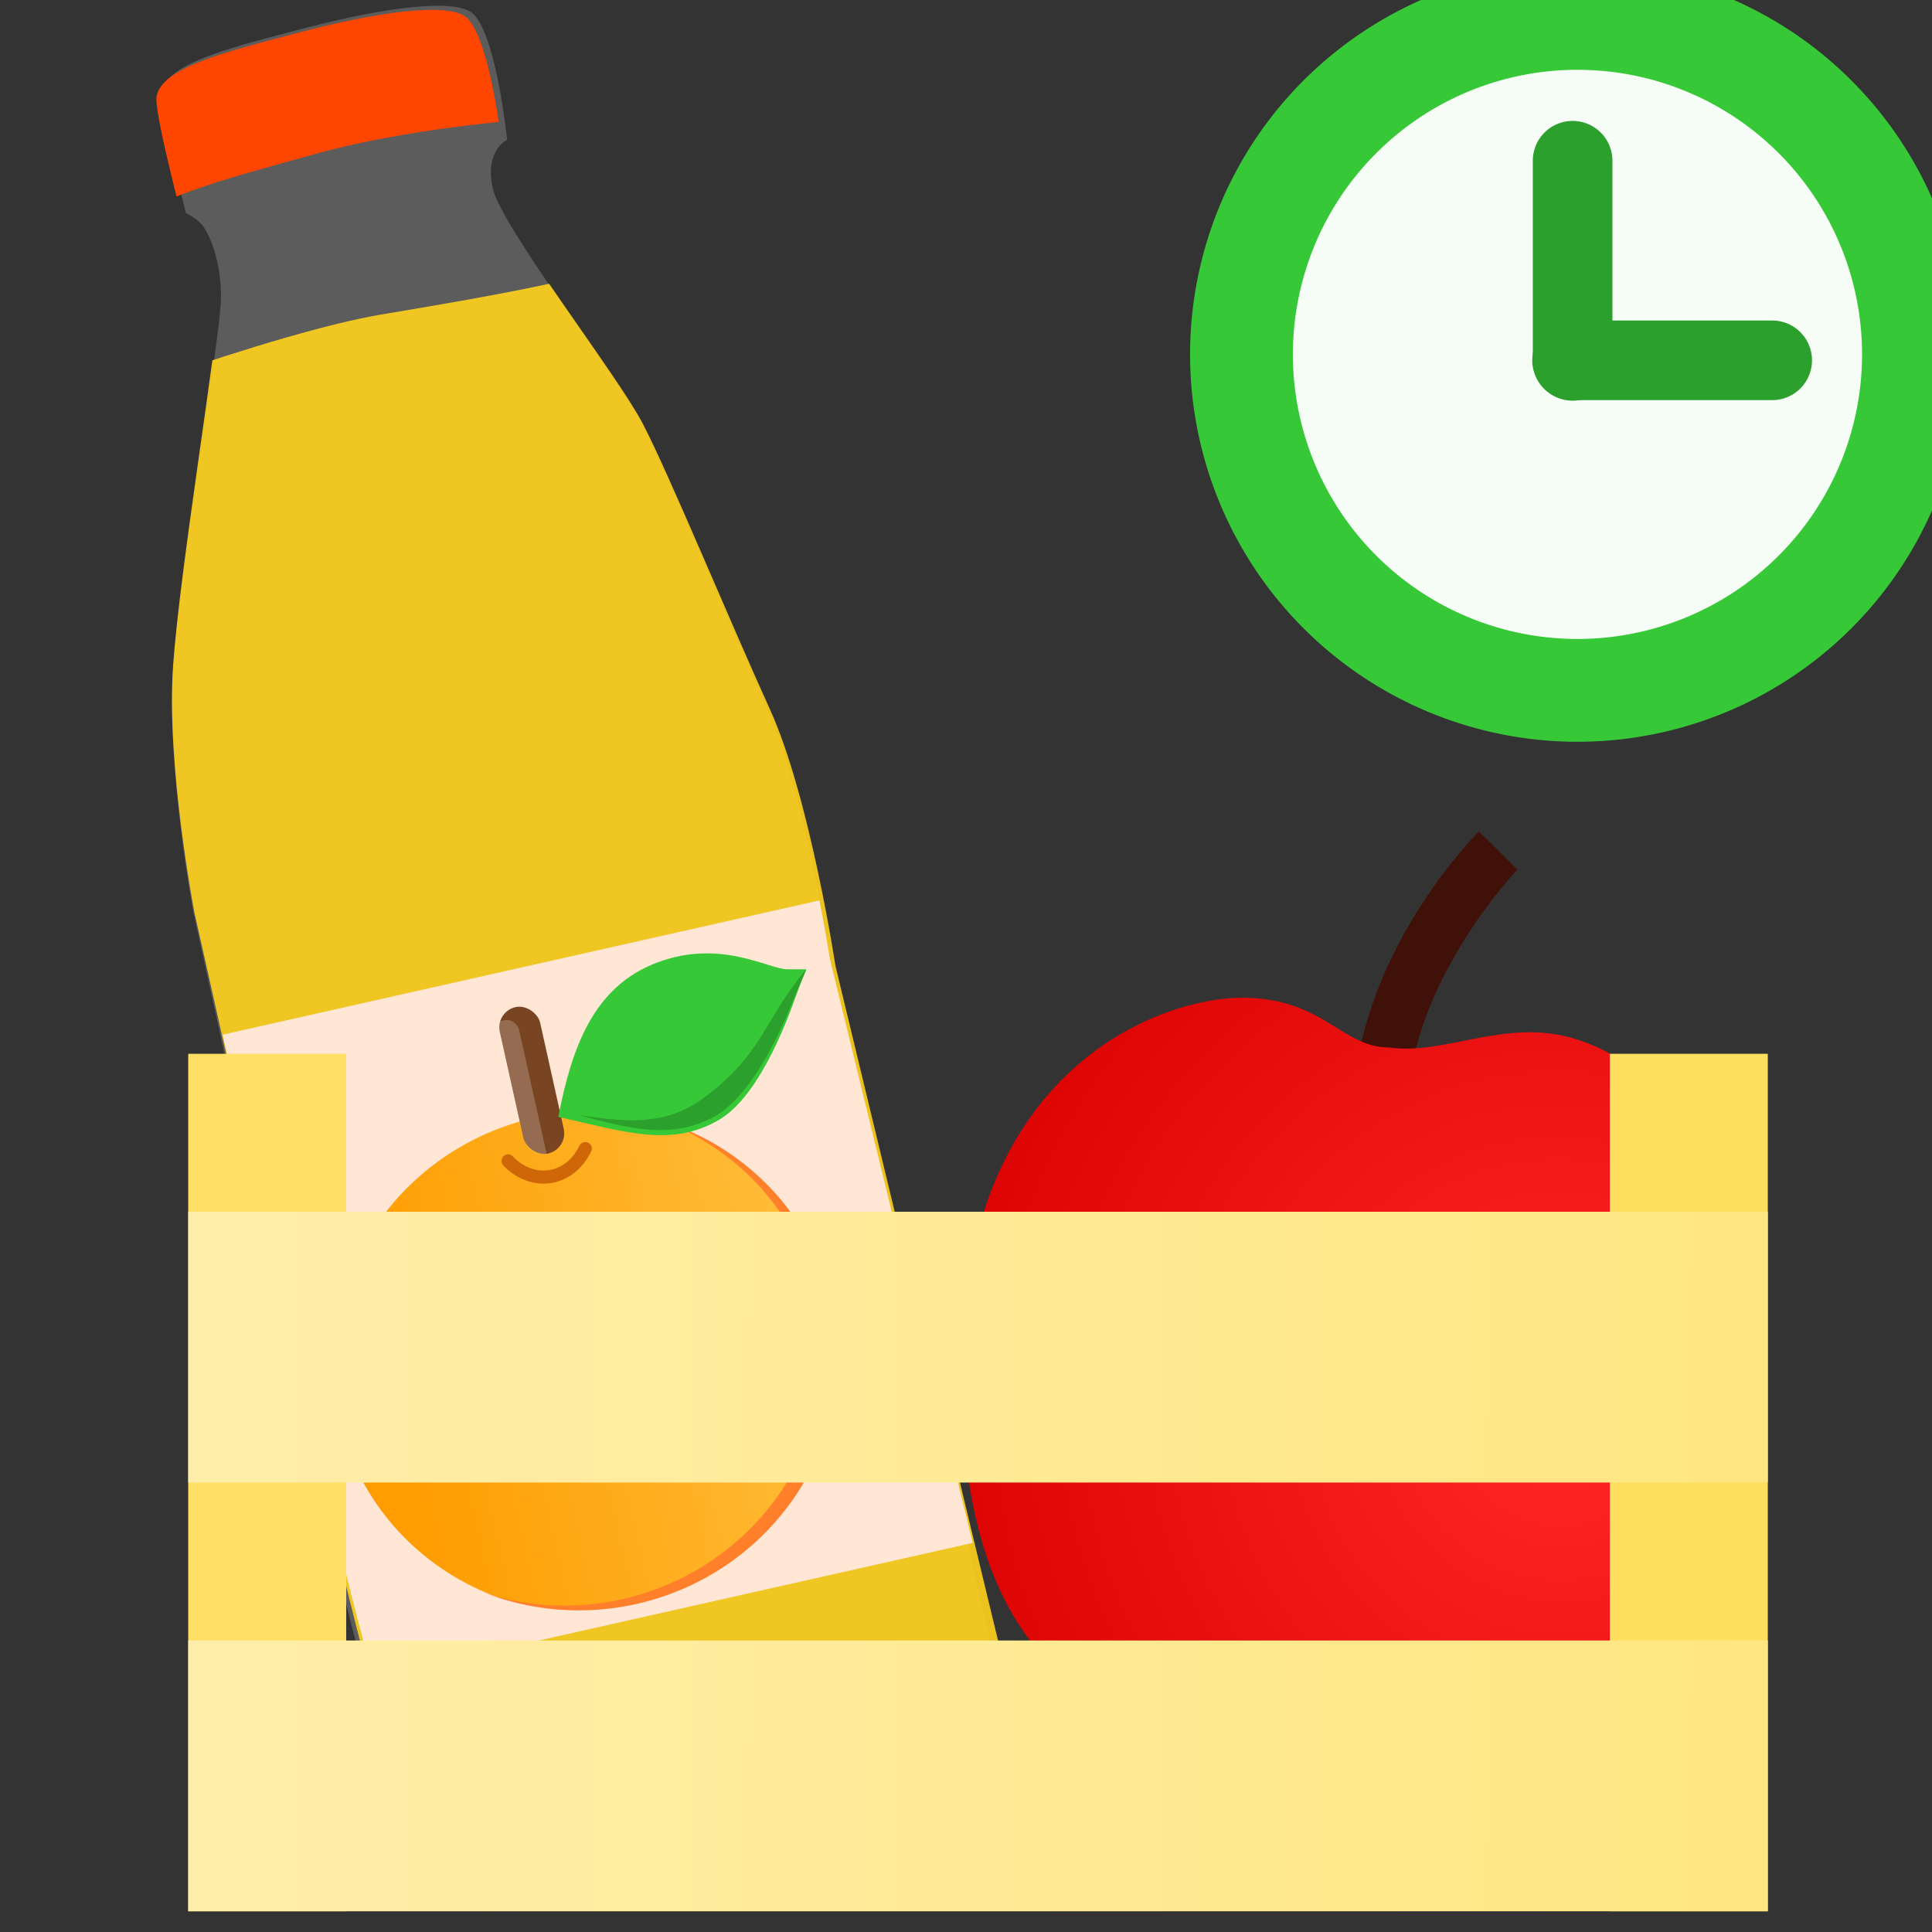 <?xml version="1.0" encoding="UTF-8" standalone="no"?>
<!-- Created with Inkscape (http://www.inkscape.org/) -->

<svg
   xmlns:dc="http://purl.org/dc/elements/1.1/"
   xmlns:cc="http://creativecommons.org/ns#"
   xmlns:rdf="http://www.w3.org/1999/02/22-rdf-syntax-ns#"
   xmlns:svg="http://www.w3.org/2000/svg"
   xmlns="http://www.w3.org/2000/svg"
   xmlns:xlink="http://www.w3.org/1999/xlink"
   xmlns:sodipodi="http://sodipodi.sourceforge.net/DTD/sodipodi-0.dtd"
   xmlns:inkscape="http://www.inkscape.org/namespaces/inkscape"
   width="256"
   height="256"
   viewBox="0 0 256 256"
   version="1.1"
   id="svg8"
   inkscape:version="0.92.5 (2060ec1f9f, 2020-04-08)"
   sodipodi:docname="app_ic_watch.svg"
   inkscape:export-filename="C:\AndroidProjects\FreshFoods\graphics\app_icons_pngs\app_ic_xxxhdpi.png"
   inkscape:export-xdpi="72"
   inkscape:export-ydpi="72">
  <rect x="0" y="0" width="256" height="256" fill="#333333" stroke="none"/>
  <defs
     id="defs2">
    <linearGradient
       id="linearGradient8898"
       inkscape:collect="always">
      <stop
         id="stop8894"
         offset="0"
         style="stop-color:#ff2727;stop-opacity:1" />
      <stop
         id="stop8896"
         offset="1"
         style="stop-color:#d90000;stop-opacity:1" />
    </linearGradient>
    <linearGradient
       id="linearGradient4753"
       inkscape:collect="always">
      <stop
         id="stop4749"
         offset="0"
         style="stop-color:#ffeeaa;stop-opacity:1" />
      <stop
         id="stop4751"
         offset="1"
         style="stop-color:#ffe680;stop-opacity:1" />
    </linearGradient>
    <linearGradient
       gradientTransform="translate(0,1.01)"
       gradientUnits="userSpaceOnUse"
       y2="1033.626"
       x2="443.457"
       y1="1030.596"
       x1="90.914"
       id="linearGradient4755"
       xlink:href="#linearGradient4753"
       inkscape:collect="always">
      <stop
         id="stop6311"
         offset="0"
         style="stop-color:#ffeeaa;stop-opacity:1" />
      <stop
         id="stop6313"
         offset="1"
         style="stop-color:#ffe680;stop-opacity:1" />
    </linearGradient>
    <linearGradient
       gradientTransform="translate(5.4899414e-6,-93.99)"
       gradientUnits="userSpaceOnUse"
       y2="1033.626"
       x2="443.457"
       y1="1030.596"
       x1="90.914"
       id="linearGradient4755-8"
       xlink:href="#linearGradient4753"
       inkscape:collect="always">
      <stop
         id="stop6316"
         offset="0"
         style="stop-color:#ffeeaa;stop-opacity:1" />
      <stop
         id="stop6318"
         offset="1"
         style="stop-color:#ffe680;stop-opacity:1" />
    </linearGradient>
    <radialGradient
       r="199.358"
       fy="527.248"
       fx="481.794"
       cy="527.248"
       cx="481.794"
       gradientTransform="matrix(-0.91,-1.536,1.512,-0.895,173.072,1750.429)"
       gradientUnits="userSpaceOnUse"
       id="radialGradient8909"
       xlink:href="#linearGradient8898"
       inkscape:collect="always">
      <stop
         id="stop6326"
         offset="0"
         style="stop-color:#ff2727;stop-opacity:1" />
      <stop
         id="stop6328"
         offset="1"
         style="stop-color:#d90000;stop-opacity:1" />
    </radialGradient>
    <clipPath
       id="clipPath4834"
       clipPathUnits="userSpaceOnUse">
      <path
         sodipodi:nodetypes="cscccc"
         inkscape:connector-curvature="0"
         id="path4836"
         d="m 102.857,-1017.152 c 169.191,-48.989 201.429,-50 390,-61.429 188.571,-11.429 410,37.143 410,37.143 l 34.286,-314.286 -828.571,-77.143 z"
         style="fill:#ff6600;fill-opacity:1;stroke:#000000;stroke-width:16.876;stroke-linecap:butt;stroke-linejoin:miter;stroke-miterlimit:4;stroke-dasharray:none;stroke-opacity:1" />
    </clipPath>
    <clipPath
       id="clipPath4876"
       clipPathUnits="userSpaceOnUse">
      <path
         sodipodi:nodetypes="csccssscssscssscccc"
         inkscape:connector-curvature="0"
         id="path4878"
         d="M 489.552,2394.684 C 141.124,2386.746 93.246,2300.804 49.695,2122.993 28.614,2036.919 25.714,1648.276 25.714,1648.276 L 28.284,334.565 c 0,0 8.081,-294.965 54.548,-482.853 46.467,-187.888 183.848,-598.01 202.031,-682.863 11.32,-52.825 10.261,-111.132 -0.54,-147.621 -6.548,-22.123 -23.704,-36.226 -23.704,-36.226 0,0 -5.721,-217.227 4.041,-244.457 19.193,-53.538 122.064,-55.86 247.779,-61.575 125.714,-5.714 249.325,4.855 269.928,46.061 27.857,55.714 8.521,255.93 8.521,255.93 0,0 -39.459,10.173 -39.459,87.316 0,77.143 128.571,411.429 151.429,517.143 22.857,105.714 65.714,414.286 97.143,600 31.429,185.714 11.429,520 11.429,520 l 14.886,1402.974 c 1.289,132.98 -143.839,249.33 -260.619,266.68 -80.812,16.163 -276.144,19.611 -276.144,19.611 z"
         style="fill:none;stroke:#000000;stroke-width:15.364;stroke-linecap:butt;stroke-linejoin:miter;stroke-miterlimit:4;stroke-dasharray:none;stroke-opacity:1" />
    </clipPath>
    <clipPath
       id="clipPath4897"
       clipPathUnits="userSpaceOnUse">
      <path
         sodipodi:nodetypes="csccssscssscssscccc"
         inkscape:connector-curvature="0"
         id="path4899"
         d="M 489.552,2394.684 C 141.124,2386.746 93.246,2300.804 49.695,2122.993 28.614,2036.919 25.714,1648.276 25.714,1648.276 l 2.57,-1313.711 c 0,0 8.081,-294.965 54.548,-482.853 46.467,-187.888 183.848,-598.01 202.031,-682.863 11.32,-52.825 10.261,-111.132 -0.54,-147.621 -6.548,-22.123 -23.704,-36.226 -23.704,-36.226 0,0 -5.721,-217.227 4.041,-244.457 19.193,-53.538 122.064,-55.86 247.779,-61.575 125.714,-5.714 249.325,4.855 269.928,46.061 27.857,55.714 8.521,255.93 8.521,255.93 0,0 -39.459,10.173 -39.459,87.316 0,77.143 128.572,411.429 151.429,517.143 22.857,105.714 65.714,414.286 97.143,600 31.429,185.714 11.429,520 11.429,520 l 14.886,1402.974 c 1.289,132.98 -143.839,249.33 -260.619,266.68 -80.812,16.163 -276.144,19.611 -276.144,19.611 z"
         style="fill:#ffffff;stroke:#000000;stroke-width:15.364;stroke-linecap:butt;stroke-linejoin:miter;stroke-miterlimit:4;stroke-dasharray:none;stroke-opacity:1" />
    </clipPath>
    <clipPath
       id="clipPath4916"
       clipPathUnits="userSpaceOnUse">
      <path
         sodipodi:nodetypes="csccssscssscssscccc"
         inkscape:connector-curvature="0"
         id="path4918"
         d="m 495.345,2310 c -293.075,-7.923 -333.347,-93.703 -369.979,-271.18 -17.732,-85.911 -20.171,-473.823 -20.171,-473.823 l 2.162,-1311.238 c 0,0 6.797,-294.409 45.882,-481.944 39.085,-187.535 154.641,-596.884 169.935,-681.577 9.521,-52.726 8.631,-110.923 -0.454,-147.344 -5.508,-22.081 -19.938,-36.158 -19.938,-36.158 0,0 -4.812,-216.818 3.399,-243.997 16.144,-53.437 102.673,-55.755 208.416,-61.459 105.743,-5.703 209.716,4.846 227.046,45.974 23.432,55.609 7.167,255.448 7.167,255.448 0,0 -33.19,10.154 -33.19,87.152 0,76.998 108.146,410.654 127.372,516.169 19.226,105.515 55.275,413.506 81.71,598.87 26.436,185.365 9.613,519.021 9.613,519.021 l 12.522,1400.332 c 1.084,132.729 -120.988,248.861 -219.216,266.178 -67.974,16.132 -232.274,19.574 -232.274,19.574 z"
         style="opacity:0.078;fill:#ffffff;stroke:#000000;stroke-width:14.077;stroke-linecap:butt;stroke-linejoin:miter;stroke-miterlimit:4;stroke-dasharray:none;stroke-opacity:1" />
    </clipPath>
    <clipPath
       id="clipPath4834-7"
       clipPathUnits="userSpaceOnUse">
      <path
         sodipodi:nodetypes="cscccc"
         inkscape:connector-curvature="0"
         id="path4836-1"
         d="m 102.857,-1017.152 c 169.191,-48.989 201.429,-50 390,-61.429 188.571,-11.429 410,37.143 410,37.143 l 34.286,-314.286 -828.571,-77.143 z"
         style="fill:#ff6600;fill-opacity:1;stroke:#000000;stroke-width:16.876;stroke-linecap:butt;stroke-linejoin:miter;stroke-miterlimit:4;stroke-dasharray:none;stroke-opacity:1" />
    </clipPath>
    <clipPath
       id="clipPath4876-2"
       clipPathUnits="userSpaceOnUse">
      <path
         sodipodi:nodetypes="csccssscssscssscccc"
         inkscape:connector-curvature="0"
         id="path4878-9"
         d="M 489.552,2394.684 C 141.124,2386.746 93.246,2300.804 49.695,2122.993 28.614,2036.919 25.714,1648.276 25.714,1648.276 L 28.284,334.565 c 0,0 8.081,-294.965 54.548,-482.853 46.467,-187.888 183.848,-598.01 202.031,-682.863 11.32,-52.825 10.261,-111.132 -0.54,-147.621 -6.548,-22.123 -23.704,-36.226 -23.704,-36.226 0,0 -5.721,-217.227 4.041,-244.457 19.193,-53.538 122.064,-55.86 247.779,-61.575 125.714,-5.714 249.325,4.855 269.928,46.061 27.857,55.714 8.521,255.93 8.521,255.93 0,0 -39.459,10.173 -39.459,87.316 0,77.143 128.571,411.429 151.429,517.143 22.857,105.714 65.714,414.286 97.143,600 31.429,185.714 11.429,520 11.429,520 l 14.886,1402.974 c 1.289,132.98 -143.839,249.33 -260.619,266.68 -80.812,16.163 -276.144,19.611 -276.144,19.611 z"
         style="fill:none;stroke:#000000;stroke-width:15.364;stroke-linecap:butt;stroke-linejoin:miter;stroke-miterlimit:4;stroke-dasharray:none;stroke-opacity:1" />
    </clipPath>
    <clipPath
       id="clipPath4897-8"
       clipPathUnits="userSpaceOnUse">
      <path
         sodipodi:nodetypes="csccssscssscssscccc"
         inkscape:connector-curvature="0"
         id="path4899-2"
         d="M 489.552,2394.684 C 141.124,2386.746 93.246,2300.804 49.695,2122.993 28.614,2036.919 25.714,1648.276 25.714,1648.276 l 2.57,-1313.711 c 0,0 8.081,-294.965 54.548,-482.853 46.467,-187.888 183.848,-598.01 202.031,-682.863 11.32,-52.825 10.261,-111.132 -0.54,-147.621 -6.548,-22.123 -23.704,-36.226 -23.704,-36.226 0,0 -5.721,-217.227 4.041,-244.457 19.193,-53.538 122.064,-55.86 247.779,-61.575 125.714,-5.714 249.325,4.855 269.928,46.061 27.857,55.714 8.521,255.93 8.521,255.93 0,0 -39.459,10.173 -39.459,87.316 0,77.143 128.572,411.429 151.429,517.143 22.857,105.714 65.714,414.286 97.143,600 31.429,185.714 11.429,520 11.429,520 l 14.886,1402.974 c 1.289,132.98 -143.839,249.33 -260.619,266.68 -80.812,16.163 -276.144,19.611 -276.144,19.611 z"
         style="fill:#ffffff;stroke:#000000;stroke-width:15.364;stroke-linecap:butt;stroke-linejoin:miter;stroke-miterlimit:4;stroke-dasharray:none;stroke-opacity:1" />
    </clipPath>
    <clipPath
       id="clipPath4916-8"
       clipPathUnits="userSpaceOnUse">
      <path
         sodipodi:nodetypes="csccssscssscssscccc"
         inkscape:connector-curvature="0"
         id="path4918-1"
         d="m 495.345,2310 c -293.075,-7.923 -333.347,-93.703 -369.979,-271.18 -17.732,-85.911 -20.171,-473.823 -20.171,-473.823 l 2.162,-1311.238 c 0,0 6.797,-294.409 45.882,-481.944 39.085,-187.535 154.641,-596.884 169.935,-681.577 9.521,-52.726 8.631,-110.923 -0.454,-147.344 -5.508,-22.081 -19.938,-36.158 -19.938,-36.158 0,0 -4.812,-216.818 3.399,-243.997 16.144,-53.437 102.673,-55.755 208.416,-61.459 105.743,-5.703 209.716,4.846 227.046,45.974 23.432,55.609 7.167,255.448 7.167,255.448 0,0 -33.19,10.154 -33.19,87.152 0,76.998 108.146,410.654 127.372,516.169 19.226,105.515 55.275,413.506 81.71,598.87 26.436,185.365 9.613,519.021 9.613,519.021 l 12.522,1400.332 c 1.084,132.729 -120.988,248.861 -219.216,266.178 -67.974,16.132 -232.274,19.574 -232.274,19.574 z"
         style="opacity:0.078;fill:#ffffff;stroke:#000000;stroke-width:14.077;stroke-linecap:butt;stroke-linejoin:miter;stroke-miterlimit:4;stroke-dasharray:none;stroke-opacity:1" />
    </clipPath>
    <linearGradient
       id="linearGradient14191">
      <stop
         style="stop-color:#fe9c00;stop-opacity:1"
         offset="0"
         id="stop14187" />
      <stop
         style="stop-color:#ffbc37;stop-opacity:1"
         offset="1"
         id="stop14189" />
    </linearGradient>
    <linearGradient
       id="linearGradient14193"
       x1="17.93"
       y1="331.282"
       x2="113.895"
       y2="330.777"
       gradientUnits="userSpaceOnUse"
       gradientTransform="matrix(0.587,-0.13,0.127,0.573,-2.277,753.778)">
      <stop
         style="stop-color:#fe9c00;stop-opacity:1"
         offset="0"
         id="stop10407" />
      <stop
         style="stop-color:#ffbc37;stop-opacity:1"
         offset="1"
         id="stop10409" />
    </linearGradient>
    <linearGradient
       inkscape:collect="always"
       id="linearGradient18724">
      <stop
         style="stop-color:#44aa00;stop-opacity:1"
         offset="0"
         id="stop18720" />
      <stop
         style="stop-color:#58e100;stop-opacity:1"
         offset="1"
         id="stop18722" />
    </linearGradient>
    <linearGradient
       id="linearGradient9386"
       inkscape:collect="always">
      <stop
         id="stop9382"
         offset="0"
         style="stop-color:#55d400;stop-opacity:1" />
      <stop
         id="stop9384"
         offset="1"
         style="stop-color:#60f200;stop-opacity:1" />
    </linearGradient>
    <linearGradient
       gradientTransform="matrix(8.958,0,0,8.958,-325.271,-7934.892)"
       y2="899.084"
       x2="62.251"
       y1="898.958"
       x1="50.886"
       gradientUnits="userSpaceOnUse"
       id="linearGradient9449"
       xlink:href="#linearGradient9386"
       inkscape:collect="always" />
    <linearGradient
       gradientTransform="translate(6.5499753e-6)"
       y2="899.084"
       x2="62.251"
       y1="898.958"
       x1="50.886"
       gradientUnits="userSpaceOnUse"
       id="linearGradient9455-8"
       xlink:href="#linearGradient18724"
       inkscape:collect="always" />
  </defs>
  <sodipodi:namedview
     id="base"
     pagecolor="#ffffff"
     bordercolor="#666666"
     borderopacity="1.0"
     inkscape:pageopacity="0.0"
     inkscape:pageshadow="2"
     inkscape:zoom="1.4"
     inkscape:cx="93.966936"
     inkscape:cy="170.42452"
     inkscape:document-units="px"
     inkscape:current-layer="layer1"
     showgrid="false"
     units="px"
     inkscape:pagecheckerboard="true"
     inkscape:snap-global="false"
     inkscape:window-width="1366"
     inkscape:window-height="706"
     inkscape:window-x="-8"
     inkscape:window-y="-8"
     inkscape:window-maximized="1" />
  <g
     inkscape:label="Layer 1"
     inkscape:groupmode="layer"
     id="layer1"
     transform="translate(0,-752.559)">
    <path
       style="opacity:0.202;fill:#ffffff;stroke:none;stroke-width:1.142;stroke-linecap:butt;stroke-linejoin:miter;stroke-miterlimit:4;stroke-dasharray:none;stroke-opacity:1"
       d="m 92.667,1000.057 c -28.118,5.703 -33.217,0.929 -39.305,-9.939 -2.947,-5.261 -8.837,-30.665 -8.837,-30.665 L 25.609,873.362 c 0,0 -3.644,-19.464 -2.644,-32.6 1,-13.136 6.071,-42.452 6.297,-48.334 0.141,-3.662 -0.793,-7.462 -2.192,-9.659 -0.848,-1.332 -2.432,-1.949 -2.432,-1.949 0,0 -3.622,-14.126 -3.234,-16.084 0.763,-3.849 8.997,-5.839 19.017,-8.458 10.02,-2.62 20.109,-4.135 22.364,-1.804 3.05,3.152 4.41,16.611 4.41,16.611 0,0 -3.023,1.371 -1.9,6.424 1.123,5.053 16.322,24.651 19.698,31.167 3.376,6.516 11.312,25.961 16.541,37.564 5.229,11.603 8.488,33.855 8.488,33.855 l 21.618,91.626 c 2.039,8.687 -7.931,18.9 -17.064,22.122 -6.26,2.502 -21.908,6.217 -21.908,6.217 z"
       id="path4782-3-1"
       inkscape:connector-curvature="0"
       sodipodi:nodetypes="csccssscssscssscccc" />
    <path
       style="opacity:0.9;fill:#ffd21c;fill-opacity:1;stroke:none;stroke-width:9.9;stroke-linecap:butt;stroke-linejoin:miter;stroke-miterlimit:4;stroke-dasharray:none;stroke-opacity:1"
       d="m -426.284,-610.938 c 191.276,-73.598 439.549,-136.404 643.788,-171.676 132.188,-22.829 245.931,-34.123 313.836,-29.344 171.869,12.095 217.227,14.808 451.221,7.68 650.329,443.662 232.988,2600.039 245.784,3433.909 l -1559.676,-113.137 z"
       id="path4880-2"
       inkscape:connector-curvature="0"
       sodipodi:nodetypes="csscccc"
       clip-path="url(#clipPath4916-8)"
       transform="matrix(0.096,-0.021,0.015,0.066,11.651,858.989)" />
    <path
       style="fill:#ff4600;fill-opacity:1;stroke:none;stroke-width:15.364;stroke-linecap:butt;stroke-linejoin:miter;stroke-miterlimit:4;stroke-dasharray:none;stroke-opacity:1"
       d="M 489.552,2394.684 C 141.124,2386.746 93.246,2300.804 49.695,2122.993 28.614,2036.919 25.714,1648.276 25.714,1648.276 l 2.57,-1313.711 c 0,0 8.081,-294.965 54.548,-482.853 46.467,-187.888 183.848,-598.01 202.031,-682.863 11.32,-52.825 10.261,-111.132 -0.54,-147.621 -6.548,-22.123 -23.704,-36.226 -23.704,-36.226 0,0 -5.721,-217.227 4.041,-244.457 19.193,-53.538 122.064,-55.86 247.779,-61.575 125.714,-5.714 249.325,4.855 269.928,46.061 27.857,55.714 8.521,255.93 8.521,255.93 0,0 -39.459,10.173 -39.459,87.316 0,77.143 128.571,411.429 151.429,517.143 22.857,105.714 65.714,414.286 97.143,600 31.429,185.714 11.429,520 11.429,520 L 969.746,2088.19 c 1.289,132.98 -87.271,269.533 -204.051,286.883 -80.812,16.163 -276.144,19.611 -276.144,19.611 z"
       id="path4782-2-3"
       inkscape:connector-curvature="0"
       sodipodi:nodetypes="csccssscssscssscccc"
       clip-path="url(#clipPath4834-7)"
       transform="matrix(0.08,-0.018,0.015,0.065,18.466,851.954)" />
    <rect
       style="opacity:1;fill:#ffe6d5;fill-opacity:1;fill-rule:nonzero;stroke:none;stroke-width:16.751;stroke-linecap:round;stroke-linejoin:round;stroke-miterlimit:4;stroke-dasharray:none;stroke-dashoffset:0;stroke-opacity:1;paint-order:markers fill stroke"
       id="rect4838-9"
       width="2148.572"
       height="1311.919"
       x="-537.143"
       y="587.786"
       clip-path="url(#clipPath4876-2)"
       transform="matrix(0.08,-0.018,0.015,0.065,18.466,851.954)" />
    <g
       id="g8907"
       transform="matrix(0.256,0.029,-0.029,0.256,86.24,786.581)">
      <path
         inkscape:connector-curvature="0"
         id="path9869"
         d="m 389.694,703.801 2.058,21.611 12.864,-3.602 6.689,8.747 11.32,-8.233 8.747,10.291 8.233,-9.262 10.291,6.175 -1.029,-26.242 z"
         style="display:inline;opacity:1;fill:#2d5016;fill-opacity:1;stroke:none;stroke-width:0.429px;stroke-linecap:butt;stroke-linejoin:miter;stroke-opacity:1" />
      <path
         inkscape:connector-curvature="0"
         id="path9871"
         d="m 456.445,245.761 c 0,0 -50.725,62.73 -48.927,138.241 l 27.867,-0.657 c -1.483,-62.302 42.955,-120.325 42.955,-120.325 z"
         style="color:#000000;font-style:normal;font-variant:normal;font-weight:normal;font-stretch:normal;font-size:medium;line-height:normal;font-family:sans-serif;font-variant-ligatures:normal;font-variant-position:normal;font-variant-caps:normal;font-variant-numeric:normal;font-variant-alternates:normal;font-feature-settings:normal;text-indent:0;text-align:start;text-decoration:none;text-decoration-line:none;text-decoration-style:solid;text-decoration-color:#000000;letter-spacing:normal;word-spacing:normal;text-transform:none;writing-mode:lr-tb;direction:ltr;text-orientation:mixed;dominant-baseline:auto;baseline-shift:baseline;text-anchor:start;white-space:normal;shape-padding:0;clip-rule:nonzero;display:inline;overflow:visible;visibility:visible;opacity:1;isolation:auto;mix-blend-mode:normal;color-interpolation:sRGB;color-interpolation-filters:linearRGB;solid-color:#000000;solid-opacity:1;vector-effect:none;fill:#401108;fill-opacity:1;fill-rule:nonzero;stroke:none;stroke-width:27.877;stroke-linecap:butt;stroke-linejoin:miter;stroke-miterlimit:4;stroke-dasharray:none;stroke-dashoffset:0;stroke-opacity:1;color-rendering:auto;image-rendering:auto;shape-rendering:auto;text-rendering:auto;enable-background:accumulate" />
      <path
         sodipodi:nodetypes="cssccccc"
         inkscape:connector-curvature="0"
         id="path9851"
         d="m 422.861,361.347 c -23.929,2.625 -35.894,-21 -76.574,-17.063 -40.68,3.938 -137.076,49.793 -124.04,197.532 13.781,156.188 89.735,181.126 145.969,177.188 31.738,-0.363 48.394,-6.531 82.879,-0.863 116.085,28.561 173.039,-125.877 168.405,-201.467 -4.568,-73.325 -31.376,-159.588 -105.088,-171.036 -35.083,-5.051 -63.184,16.659 -91.551,15.709 z"
         style="display:inline;opacity:1;fill:url(#radialGradient8909);fill-opacity:1;stroke:none;stroke-width:2.366;stroke-linecap:butt;stroke-linejoin:miter;stroke-miterlimit:4;stroke-dasharray:none;stroke-opacity:1" />
    </g>
    <path
       inkscape:connector-curvature="0"
       style="opacity:1;fill:url(#linearGradient14193);fill-opacity:1;fill-rule:nonzero;stroke:none;stroke-width:3.738;stroke-linecap:round;stroke-linejoin:round;stroke-miterlimit:4;stroke-dasharray:none;stroke-dashoffset:0;stroke-opacity:1;paint-order:markers fill stroke"
       d="m 65.251,963.938 a 33.205,34.048 77.471 0 0 1.42,0.472 33.205,34.048 77.471 0 0 3.305,0.744 33.205,34.048 77.471 0 0 3.368,0.417 33.205,34.048 77.471 0 0 3.397,0.086 33.205,34.048 77.471 0 0 3.392,-0.246 33.205,34.048 77.471 0 0 3.355,-0.575 33.205,34.048 77.471 0 0 2.333,-0.604 33.205,34.048 77.471 0 0 3.211,-1.123 33.205,34.048 77.471 0 0 3.083,-1.43 33.205,34.048 77.471 0 0 2.927,-1.722 33.205,34.048 77.471 0 0 2.738,-1.998 33.205,34.048 77.471 0 0 2.524,-2.252 33.205,34.048 77.471 0 0 2.284,-2.485 33.205,34.048 77.471 0 0 2.02,-2.693 33.205,34.048 77.471 0 0 1.738,-2.874 33.205,34.048 77.471 0 0 1.437,-3.026 33.205,34.048 77.471 0 0 1.122,-3.148 33.205,34.048 77.471 0 0 0.798,-3.239 33.205,34.048 77.471 0 0 0.462,-3.296 33.205,34.048 77.471 0 0 0.125,-3.322 33.205,34.048 77.471 0 0 -0.216,-3.315 33.205,34.048 77.471 0 0 -0.554,-3.272 33.205,34.048 77.471 0 0 -0.592,-2.274 33.205,34.048 77.471 0 0 -1.115,-3.128 33.205,34.048 77.471 0 0 -1.431,-3 33.205,34.048 77.471 0 0 -1.73,-2.842 33.205,34.048 77.471 0 0 -2.015,-2.656 33.205,34.048 77.471 0 0 -2.277,-2.443 33.205,34.048 77.471 0 0 -2.518,-2.206 33.205,34.048 77.471 0 0 -2.734,-1.947 33.205,34.048 77.471 0 0 -2.922,-1.669 33.205,34.048 77.471 0 0 -2.981,-1.329 33.205,34.048 77.471 0 0 -18.246,-0.9 33.205,34.048 77.471 0 0 -26.034,39.801 33.205,34.048 77.471 0 0 20.325,23.496 z"
       id="path14167" />
    <path
       inkscape:connector-curvature="0"
       style="opacity:1;fill:#ff7f2a;fill-opacity:1;fill-rule:nonzero;stroke:none;stroke-width:3.738;stroke-linecap:round;stroke-linejoin:round;stroke-miterlimit:4;stroke-dasharray:none;stroke-dashoffset:0;stroke-opacity:1;paint-order:markers fill stroke"
       d="m 64.134,963.579 a 33.205,34.048 77.471 0 0 20.117,1.533 33.205,34.048 77.471 0 0 26.034,-39.801 33.205,34.048 77.471 0 0 -22.196,-24.128 33.205,34.048 77.471 0 1 2.981,1.329 33.205,34.048 77.471 0 1 2.922,1.669 33.205,34.048 77.471 0 1 2.734,1.947 33.205,34.048 77.471 0 1 2.518,2.206 33.205,34.048 77.471 0 1 2.277,2.443 33.205,34.048 77.471 0 1 2.015,2.656 33.205,34.048 77.471 0 1 1.73,2.842 33.205,34.048 77.471 0 1 1.431,3 33.205,34.048 77.471 0 1 1.115,3.128 33.205,34.048 77.471 0 1 0.592,2.274 33.205,34.048 77.471 0 1 0.554,3.272 33.205,34.048 77.471 0 1 0.216,3.315 33.205,34.048 77.471 0 1 -0.125,3.322 33.205,34.048 77.471 0 1 -0.462,3.296 33.205,34.048 77.471 0 1 -0.798,3.239 33.205,34.048 77.471 0 1 -1.122,3.148 33.205,34.048 77.471 0 1 -1.437,3.026 33.205,34.048 77.471 0 1 -1.738,2.874 33.205,34.048 77.471 0 1 -2.02,2.693 33.205,34.048 77.471 0 1 -2.284,2.485 33.205,34.048 77.471 0 1 -2.524,2.252 33.205,34.048 77.471 0 1 -2.738,1.998 33.205,34.048 77.471 0 1 -2.927,1.722 33.205,34.048 77.471 0 1 -3.083,1.43 33.205,34.048 77.471 0 1 -3.211,1.123 33.205,34.048 77.471 0 1 -2.333,0.604 33.205,34.048 77.471 0 1 -3.355,0.575 33.205,34.048 77.471 0 1 -3.392,0.246 33.205,34.048 77.471 0 1 -3.397,-0.086 33.205,34.048 77.471 0 1 -3.368,-0.417 33.205,34.048 77.471 0 1 -3.305,-0.744 33.205,34.048 77.471 0 1 -1.42,-0.472 z"
       id="path14185" />
    <rect
       style="opacity:1;fill:#784421;fill-opacity:1;fill-rule:nonzero;stroke:none;stroke-width:3.806;stroke-linecap:round;stroke-linejoin:round;stroke-miterlimit:4;stroke-dasharray:none;stroke-dashoffset:0;stroke-opacity:1;paint-order:markers fill stroke"
       id="rect14200"
       width="5.478"
       height="19.87"
       x="-128.263"
       y="879.727"
       ry="2.739"
       transform="rotate(-12.529)" />
    <path
       inkscape:connector-curvature="0"
       style="fill:#37c837;stroke:none;stroke-width:0.601px;stroke-linecap:butt;stroke-linejoin:miter;stroke-opacity:1"
       d="m 73.977,900.552 c 1.792,-9.206 4.65,-17.266 13.094,-20.45 8.445,-3.183 14.771,0.885 17.276,0.892 l 2.505,0.006 c 0,0 -0.714,1.702 -1.391,3.552 -0.591,1.614 -4.454,12.993 -10.118,16.35 -6.321,3.746 -12.42,1.663 -21.367,-0.35 z"
       id="path14202-4-6" />
    <path
       inkscape:connector-curvature="0"
       style="fill:#2ca02c;stroke:none;stroke-width:0.601px;stroke-linecap:butt;stroke-linejoin:miter;stroke-opacity:1"
       d="m 76.591,900.286 c 7.095,1.917 12.485,3.272 18.079,0.211 5.775,-3.161 10.025,-14.402 10.671,-15.995 0.74,-1.825 1.512,-3.502 1.512,-3.502 -5.663,6.539 -5.613,11.307 -14.039,17.341 -0.756,0.522 -1.515,0.954 -2.281,1.306 -0.767,0.352 -1.541,0.623 -2.329,0.829 -0.788,0.205 -1.589,0.344 -2.409,0.426 -0.819,0.083 -1.658,0.11 -2.52,0.093 -1.723,-0.032 -3.539,-0.239 -5.492,-0.523 -0.369,-0.054 -0.813,-0.128 -1.192,-0.187 z"
       id="path14250" />
    <path
       inkscape:connector-curvature="0"
       style="color:#000000;font-style:normal;font-variant:normal;font-weight:normal;font-stretch:normal;font-size:medium;line-height:normal;font-family:sans-serif;font-variant-ligatures:normal;font-variant-position:normal;font-variant-caps:normal;font-variant-numeric:normal;font-variant-alternates:normal;font-feature-settings:normal;text-indent:0;text-align:start;text-decoration:none;text-decoration-line:none;text-decoration-style:solid;text-decoration-color:#000000;letter-spacing:normal;word-spacing:normal;text-transform:none;writing-mode:lr-tb;direction:ltr;text-orientation:mixed;dominant-baseline:auto;baseline-shift:baseline;text-anchor:start;white-space:normal;shape-padding:0;clip-rule:nonzero;display:inline;overflow:visible;visibility:visible;opacity:1;isolation:auto;mix-blend-mode:normal;color-interpolation:sRGB;color-interpolation-filters:linearRGB;solid-color:#000000;solid-opacity:1;vector-effect:none;fill:#cf6608;fill-opacity:1;fill-rule:nonzero;stroke:none;stroke-width:1.739;stroke-linecap:round;stroke-linejoin:miter;stroke-miterlimit:4;stroke-dasharray:none;stroke-dashoffset:0;stroke-opacity:1;color-rendering:auto;image-rendering:auto;shape-rendering:auto;text-rendering:auto;enable-background:accumulate"
       d="m 77.413,903.9 a 0.87,0.87 0 0 0 -0.648,0.489 c -0.965,1.978 -2.475,2.995 -4.078,3.221 -1.602,0.226 -3.334,-0.348 -4.737,-1.825 a 0.87,0.87 0 1 0 -1.261,1.199 c 1.747,1.838 4.056,2.656 6.242,2.347 2.186,-0.309 4.213,-1.756 5.396,-4.181 a 0.87,0.87 0 0 0 -0.915,-1.251 z"
       id="path14252" />
    <path
       inkscape:connector-curvature="0"
       style="opacity:0.218;fill:#ffffff;fill-opacity:1;fill-rule:nonzero;stroke:none;stroke-width:3.631;stroke-linecap:round;stroke-linejoin:round;stroke-miterlimit:4;stroke-dasharray:none;stroke-dashoffset:0;stroke-opacity:1;paint-order:markers fill stroke"
       d="m 66.275,887.869 c -0.119,0.439 -0.145,0.917 -0.037,1.406 l 3.123,14.051 c 0.329,1.481 1.695,2.285 3.028,2.133 0.006,-6.8e-4 0.011,-0.004 0.017,-0.005 -0.006,-0.102 -0.016,-0.204 -0.039,-0.308 l -3.553,-15.987 c -0.217,-0.978 -1.11,-1.607 -2.001,-1.409 z"
       id="rect14200-4" />
    <g
       id="g8915"
       transform="matrix(0.598,0,0,0.598,-28.216,370.186)">
      <rect
         y="872.921"
         x="403.893"
         height="190"
         width="35"
         id="rect4781-8"
         style="opacity:1;fill:#ffe05e;fill-opacity:1;fill-rule:nonzero;stroke:none;stroke-width:20.719;stroke-linecap:round;stroke-linejoin:round;stroke-miterlimit:4;stroke-dasharray:none;stroke-dashoffset:0;stroke-opacity:1;paint-order:markers fill stroke" />
      <rect
         y="872.921"
         x="88.893"
         height="190"
         width="35"
         id="rect4781"
         style="opacity:1;fill:#ffe064;fill-opacity:1;fill-rule:nonzero;stroke:none;stroke-width:20.719;stroke-linecap:round;stroke-linejoin:round;stroke-miterlimit:4;stroke-dasharray:none;stroke-dashoffset:0;stroke-opacity:1;paint-order:markers fill stroke" />
      <rect
         ry="0"
         y="1002.921"
         x="88.893"
         height="60"
         width="350"
         id="rect4747"
         style="opacity:1;fill:url(#linearGradient4755);fill-opacity:1;fill-rule:nonzero;stroke:none;stroke-width:7.385;stroke-linecap:round;stroke-linejoin:round;stroke-miterlimit:4;stroke-dasharray:none;stroke-dashoffset:0;stroke-opacity:1;paint-order:markers fill stroke" />
      <rect
         ry="0"
         y="907.921"
         x="88.893"
         height="60"
         width="350"
         id="rect4747-2"
         style="opacity:1;fill:url(#linearGradient4755-8);fill-opacity:1;fill-rule:nonzero;stroke:none;stroke-width:7.385;stroke-linecap:round;stroke-linejoin:round;stroke-miterlimit:4;stroke-dasharray:none;stroke-dashoffset:0;stroke-opacity:1;paint-order:markers fill stroke" />
    </g>
    <path
       style="opacity:1;fill:#37c837;fill-opacity:1;fill-rule:nonzero;stroke:none;stroke-width:11.999;stroke-linecap:round;stroke-linejoin:round;stroke-miterlimit:4;stroke-dasharray:none;stroke-dashoffset:0;stroke-opacity:1;paint-order:markers fill stroke"
       d="m 260.354,799.516 a 51.331,51.331 0 0 1 -51.331,51.331 51.331,51.331 0 0 1 -51.331,-51.331 51.331,51.331 0 0 1 51.331,-51.33 51.331,51.331 0 0 1 51.331,51.33 z"
       id="path18597"
       inkscape:connector-curvature="0" />
    <path
       style="opacity:0.951;fill:#ffffff;fill-opacity:1;fill-rule:nonzero;stroke:none;stroke-width:8.815;stroke-linecap:round;stroke-linejoin:round;stroke-miterlimit:4;stroke-dasharray:none;stroke-dashoffset:0;stroke-opacity:1;paint-order:markers fill stroke"
       d="m 246.731,799.516 a 37.708,37.708 0 0 1 -37.708,37.708 37.708,37.708 0 0 1 -37.708,-37.708 37.708,37.708 0 0 1 37.708,-37.708 37.708,37.708 0 0 1 37.708,37.708 z"
       id="path18597-4"
       inkscape:connector-curvature="0" />
    <path
       style="color:#000000;font-style:normal;font-variant:normal;font-weight:normal;font-stretch:normal;font-size:medium;line-height:normal;font-family:sans-serif;font-variant-ligatures:normal;font-variant-position:normal;font-variant-caps:normal;font-variant-numeric:normal;font-variant-alternates:normal;font-feature-settings:normal;text-indent:0;text-align:start;text-decoration:none;text-decoration-line:none;text-decoration-style:solid;text-decoration-color:#000000;letter-spacing:normal;word-spacing:normal;text-transform:none;writing-mode:lr-tb;direction:ltr;text-orientation:mixed;dominant-baseline:auto;baseline-shift:baseline;text-anchor:start;white-space:normal;shape-padding:0;clip-rule:nonzero;display:inline;overflow:visible;visibility:visible;opacity:1;isolation:auto;mix-blend-mode:normal;color-interpolation:sRGB;color-interpolation-filters:linearRGB;solid-color:#000000;solid-opacity:1;vector-effect:none;fill:#2ca02c;fill-opacity:1;fill-rule:nonzero;stroke:none;stroke-width:10.549;stroke-linecap:round;stroke-linejoin:miter;stroke-miterlimit:4;stroke-dasharray:none;stroke-dashoffset:0;stroke-opacity:1;color-rendering:auto;image-rendering:auto;shape-rendering:auto;text-rendering:auto;enable-background:accumulate"
       d="m 208.38,795.028 a 5.275,5.275 0 1 0 0,10.549 h 26.372 a 5.275,5.275 0 1 0 0,-10.549 z"
       id="path18616"
       inkscape:connector-curvature="0" />
    <path
       style="color:#000000;font-style:normal;font-variant:normal;font-weight:normal;font-stretch:normal;font-size:medium;line-height:normal;font-family:sans-serif;font-variant-ligatures:normal;font-variant-position:normal;font-variant-caps:normal;font-variant-numeric:normal;font-variant-alternates:normal;font-feature-settings:normal;text-indent:0;text-align:start;text-decoration:none;text-decoration-line:none;text-decoration-style:solid;text-decoration-color:#000000;letter-spacing:normal;word-spacing:normal;text-transform:none;writing-mode:lr-tb;direction:ltr;text-orientation:mixed;dominant-baseline:auto;baseline-shift:baseline;text-anchor:start;white-space:normal;shape-padding:0;clip-rule:nonzero;display:inline;overflow:visible;visibility:visible;opacity:1;isolation:auto;mix-blend-mode:normal;color-interpolation:sRGB;color-interpolation-filters:linearRGB;solid-color:#000000;solid-opacity:1;vector-effect:none;fill:#2ca02c;fill-opacity:1;fill-rule:nonzero;stroke:none;stroke-width:10.549;stroke-linecap:round;stroke-linejoin:miter;stroke-miterlimit:4;stroke-dasharray:none;stroke-dashoffset:0;stroke-opacity:1;color-rendering:auto;image-rendering:auto;shape-rendering:auto;text-rendering:auto;enable-background:accumulate"
       d="m 208.3,768.584 a 5.275,5.275 0 0 0 -5.194,5.349 v 26.369 a 5.275,5.275 0 1 0 10.549,0 v -26.369 a 5.275,5.275 0 0 0 -5.354,-5.349 z"
       id="path18616-4"
       inkscape:connector-curvature="0" />
  </g>
</svg>
